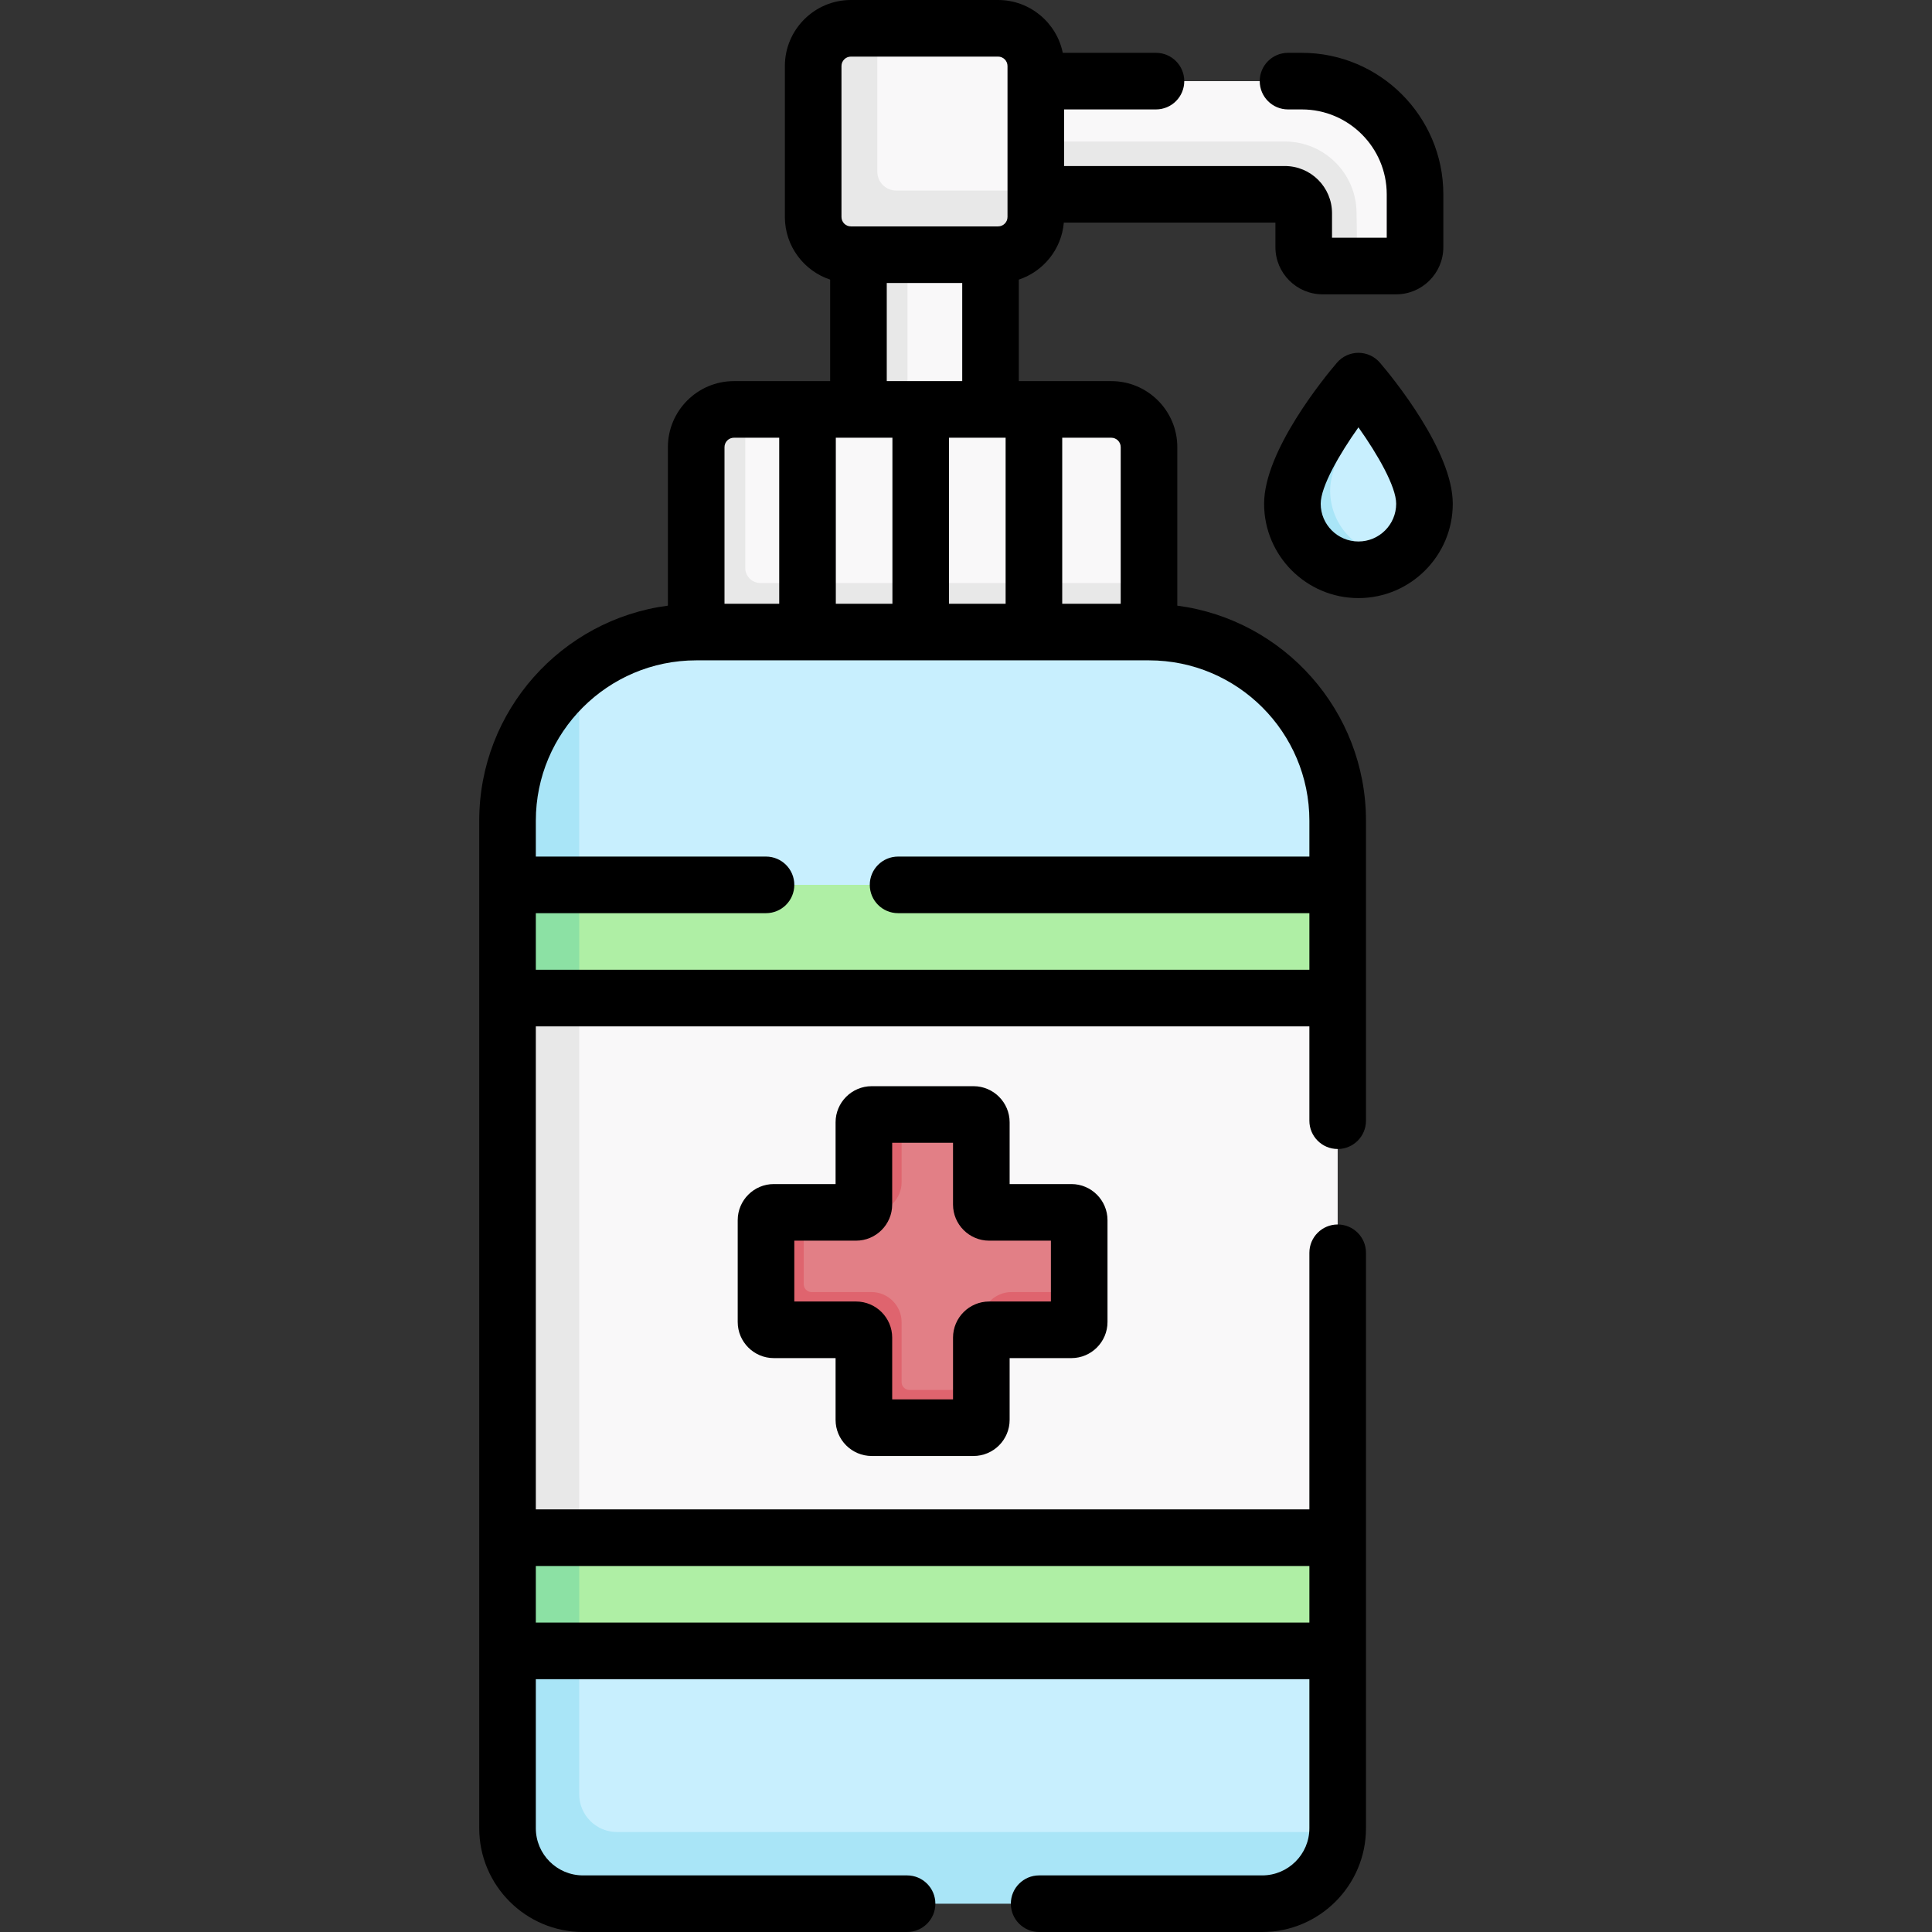 <svg id="Capa_1" enable-background="new 0 0 512 512" height="512" viewBox="0 0 512 512" width="512" xmlns="http://www.w3.org/2000/svg"><rect x="0" y="0" width="512" height="512" fill="#333333" stroke="none"/><g><g><g><path d="m377.301 133.275c0-8.321-8.512-20.777-13.595-27.473 0 0-1.235-1.245-1.755-1.9-.979-1.234-2.854-1.234-3.833 0-4.504 5.679-14.706 20.135-14.706 29.542 0 9.554 7.035 16.218 16.589 16.218 2.424 0 4.483.079 6.577-.821 1.173-.504 3.55-1.539 3.55-1.539 4.346-3.142 7.173-8.254 7.173-14.027z" fill="#c8effe"/><path d="m370.128 147.303c-2.843 2.067-6.351 3.272-10.125 3.272-9.559 0-17.304-7.745-17.304-17.304 0-9.404 10.882-24.093 15.384-29.771.98-1.233 2.859-1.233 3.832 0 .523.654 1.129 1.428 1.791 2.303-4.984 6.969-11.203 17.093-11.203 24.201 0 9.559 7.745 17.304 17.304 17.304.106-.001.215.003.321-.005z" fill="#a9e5f7"/></g><path d="m354.5 234.5v30l-110 4.287-110-4.287 5.734-13.84-5.734-16.16 110-4.521z" fill="#afefa5"/><path d="m274.5 21.5-3.479 13.032 3.479 15.968h67c2.761 0 5 2.239 5 5v9c0 2.761 2.239 5 5 5l8.21 1h10.29c2.761 0 5-2.239 5-5v-14c0-16.569-13.431-30-30-30z" fill="#f9f8f9"/><path d="m359.71 70.5h-9.21c-2.76 0-5-2.24-5-5v-9c0-2.76-2.24-5-5-5h-66l-2.585-6.691 2.585-7.309h66c10.48 0 19 8.52 19 19z" fill="#e8e8e8"/><path d="m231 65.17h31.5v48.809h-31.5z" fill="#f9f8f9"/><path d="m227.5 65.17h13v48.81h-13z" fill="#e8e8e8"/><path d="m216.5 56.5v-38c0-5.523 4.477-10 10-10l6-1h32c5.523 0 10 4.477 10 10v33l-1 6c0 5.523-4.477 10-10 10h-37c-5.523 0-10-4.477-10-10z" fill="#f9f8f9"/><path d="m274.5 50.5v7c0 5.523-4.477 10-10 10h-39c-5.523 0-10-4.477-10-10v-40c0-5.523 4.477-10 10-10h7v38c0 2.761 2.239 5 5 5z" fill="#e8e8e8"/><path d="m303.5 167.5h-118v-48c0-5.523 4.477-10 10-10l2-1h9l6.66 2.16 8.34-2.16h15l7.383 2.16 7.617-2.16h15l8.34 2.16 6.66-2.16h13c5.523 0 10 4.477 10 10v36z" fill="#f9f8f9"/><path d="m304.5 154.5v13l-63.287 4.394-56.713-4.394v-49c0-5.523 4.477-10 10-10h3v42c0 2.209 1.791 4 4 4z" fill="#e8e8e8"/><path d="m354.5 217.5v17h-219v-17c0-15.899 6.425-30.067 17.995-39.226 8.522-6.746 19.294-10.774 31.005-10.774h120c27.61 0 50 22.39 50 50z" fill="#c8effe"/><path d="m354.5 407.5v30l-106.862 3.457-113.138-3.457 5.564-15-5.564-15 113.479-5.011z" fill="#afefa5"/><path d="m354.5 264.5v143h-220l6.755-70.649-6.755-72.351z" fill="#f9f8f9"/><path d="m354.5 437.5v47c0 .582-.025 1.158-.074 1.728-.875 10.24-12.15 15.921-22.618 15.921l-176.308 1.351c-11.05 0-20-8.95-20-20v-46z" fill="#c8effe"/><path d="m153.5 234.5v30l-9.5 1.989-9.5-1.989v-30l8.287-2.223z" fill="#8ce1a4"/><path d="m153.5 407.5v30l-11.904 4.989-7.096-4.989v-30l8.457-3.989z" fill="#8ce1a4"/><path d="m134.5 264.5h19v143h-19z" fill="#e8e8e8"/><path d="m354.475 485.5c-.52 10.58-9.265 19-19.975 19h-180c-11.05 0-20-8.95-20-20v-47h19v38c0 5.52 4.48 10 10 10z" fill="#a9e5f7"/><path d="m153.495 178.274.005 56.226h-19v-17c0-15.9 7.415-30.066 18.995-39.226z" fill="#a9e5f7"/><g><path d="m283.925 321.289h-21.787c-1.146 0-2.075-.929-2.075-2.075v-21.788c0-1.146-.929-2.075-2.075-2.075h-19.05l-7.925 2c-1.146 0-.075.929-.075 2.075v19.788c0 1.146-2.929 2.075-4.075 2.075h-13.863l-6.925 1c-1.146 0-2.075.929-2.075 2.075v24.975c0 1.146.929 2.075 2.075 2.075h21.788c1.146 0 2.075.929 2.075 2.075v21.788c0 1.146.929 2.075 2.075 2.075h24.975c1.146 0 2.075-.929 2.075-2.075l1-6.925v-13.863c0-1.146.929-4.075 2.075-4.075l20.787 1c1.146 0 2.075-.929 2.075-2.075l1-6.925v-19.05c0-1.146-.929-2.075-2.075-2.075z" fill="#e27f86"/><g fill="#df646e"><path d="m268.062 342.414c-4.418 0-8 3.582-8 8v4.075c0-1.146.929-2.075 2.075-2.075h21.788c1.146 0 2.075-.929 2.075-2.075v-7.925z"/><path d="m241.012 368.351c-1.146 0-2.075-.929-2.075-2.075v-15.863c0-4.418-3.582-8-8-8h-15.863c-1.146 0-2.075-.929-2.075-2.075v-19.05h-7.925c-1.146 0-2.075.929-2.075 2.075v26.975c0 1.146.929 2.075 2.075 2.075h21.787c1.146 0 2.075.929 2.075 2.075v21.787c0 1.146.929 2.075 2.075 2.075h26.975c1.146 0 2.075-.929 2.075-2.075v-7.925h-19.049z"/></g><g><path d="m238.938 313.289v-17.938h-7.925c-1.146 0-2.075.929-2.075 2.075v21.788c0 1.146-.929 2.075-2.075 2.075h4.075c4.418 0 8-3.582 8-8z" fill="#df646e"/></g></g></g><g><path d="m312 160.505v-42.005c0-9.649-7.851-17.5-17.5-17.5h-24.5v-26.899c6.504-2.161 11.32-8.034 11.924-15.101h56.076v6.5c0 6.893 5.607 12.5 12.5 12.5h19.5c6.893 0 12.5-5.607 12.5-12.5v-14c0-20.678-16.822-37.5-37.5-37.5h-3.659c-4.143 0-7.5 3.357-7.5 7.5s3.357 7.5 7.5 7.5h3.659c12.406 0 22.5 10.094 22.5 22.5v11.5h-14.5v-6.5c0-6.893-5.607-12.5-12.5-12.5h-58.5v-15h24.341c4.143 0 7.5-3.357 7.5-7.5s-3.357-7.5-7.5-7.5h-24.694c-1.626-7.978-8.696-14-17.147-14h-39c-9.649 0-17.5 7.851-17.5 17.5v40c0 7.727 5.039 14.289 12 16.601v26.899h-25.5c-9.649 0-17.5 7.851-17.5 17.5v42.005c-28.172 3.688-50 27.832-50 56.995v267c0 15.163 12.336 27.5 27.5 27.5h85.883c4.142 0 7.5-3.357 7.5-7.5s-3.358-7.5-7.5-7.5h-85.883c-6.893 0-12.5-5.607-12.5-12.5v-39.5h205v39.5c0 6.893-5.607 12.5-12.5 12.5h-59.117c-4.143 0-7.5 3.357-7.5 7.5s3.357 7.5 7.5 7.5h59.117c15.163 0 27.5-12.337 27.5-27.5v-152.5c0-4.143-3.357-7.5-7.5-7.5s-7.5 3.357-7.5 7.5v68h-205v-128h205v25c0 4.143 3.357 7.5 7.5 7.5s7.5-3.357 7.5-7.5v-79.5c0-29.163-21.827-53.306-50-56.995zm-15-42.005v41.5h-15.5v-44h13c1.379 0 2.5 1.121 2.5 2.5zm-60.5-2.5v44h-15v-44zm15 0h15v44h-15zm-28.5-98.5c0-1.379 1.122-2.5 2.5-2.5h39c1.379 0 2.5 1.121 2.5 2.5v40c0 1.379-1.121 2.5-2.5 2.5h-39c-1.378 0-2.5-1.121-2.5-2.5zm12 57.5h20v26h-20zm-40.5 41h12v44h-14.5v-41.5c0-1.379 1.122-2.5 2.5-2.5zm152.5 299v15h-205v-15zm0-188h-109c-4.142 0-7.5 3.357-7.5 7.5s3.358 7.5 7.5 7.5h109v15h-205v-15h61c4.142 0 7.5-3.357 7.5-7.5s-3.358-7.5-7.5-7.5h-61v-9.5c0-23.435 19.065-42.5 42.5-42.5h120c23.435 0 42.5 19.065 42.5 42.5z"/><path d="m365.704 96.131c-1.425-1.67-3.51-2.631-5.704-2.631s-4.279.961-5.704 2.631c-3.223 3.774-19.296 23.315-19.296 37.369 0 13.785 11.215 25 25 25s25-11.215 25-25c0-14.054-16.073-33.595-19.296-37.369zm-5.704 47.369c-5.514 0-10-4.486-10-10 0-4.534 4.895-13.063 10-20.251 5.105 7.188 10 15.717 10 20.251 0 5.514-4.486 10-10 10z"/><path d="m231.013 385.851h26.975c5.279 0 9.575-4.295 9.575-9.574v-16.363h16.362c5.279 0 9.575-4.295 9.575-9.574v-26.976c0-5.279-4.296-9.575-9.575-9.575h-16.362v-16.362c0-5.279-4.296-9.575-9.575-9.575h-26.975c-5.28 0-9.575 4.296-9.575 9.575v16.362h-16.362c-5.28 0-9.575 4.296-9.575 9.575v26.976c0 5.279 4.295 9.574 9.575 9.574h16.362v16.363c0 5.279 4.295 9.574 9.575 9.574zm-20.513-40.938v-16.125h16.362c5.28 0 9.575-4.295 9.575-9.574v-16.363h16.125v16.363c0 5.279 4.295 9.574 9.575 9.574h16.363v16.125h-16.362c-5.28 0-9.575 4.296-9.575 9.575v16.362h-16.125v-16.362c0-5.279-4.295-9.575-9.575-9.575z"/></g></g></svg>
